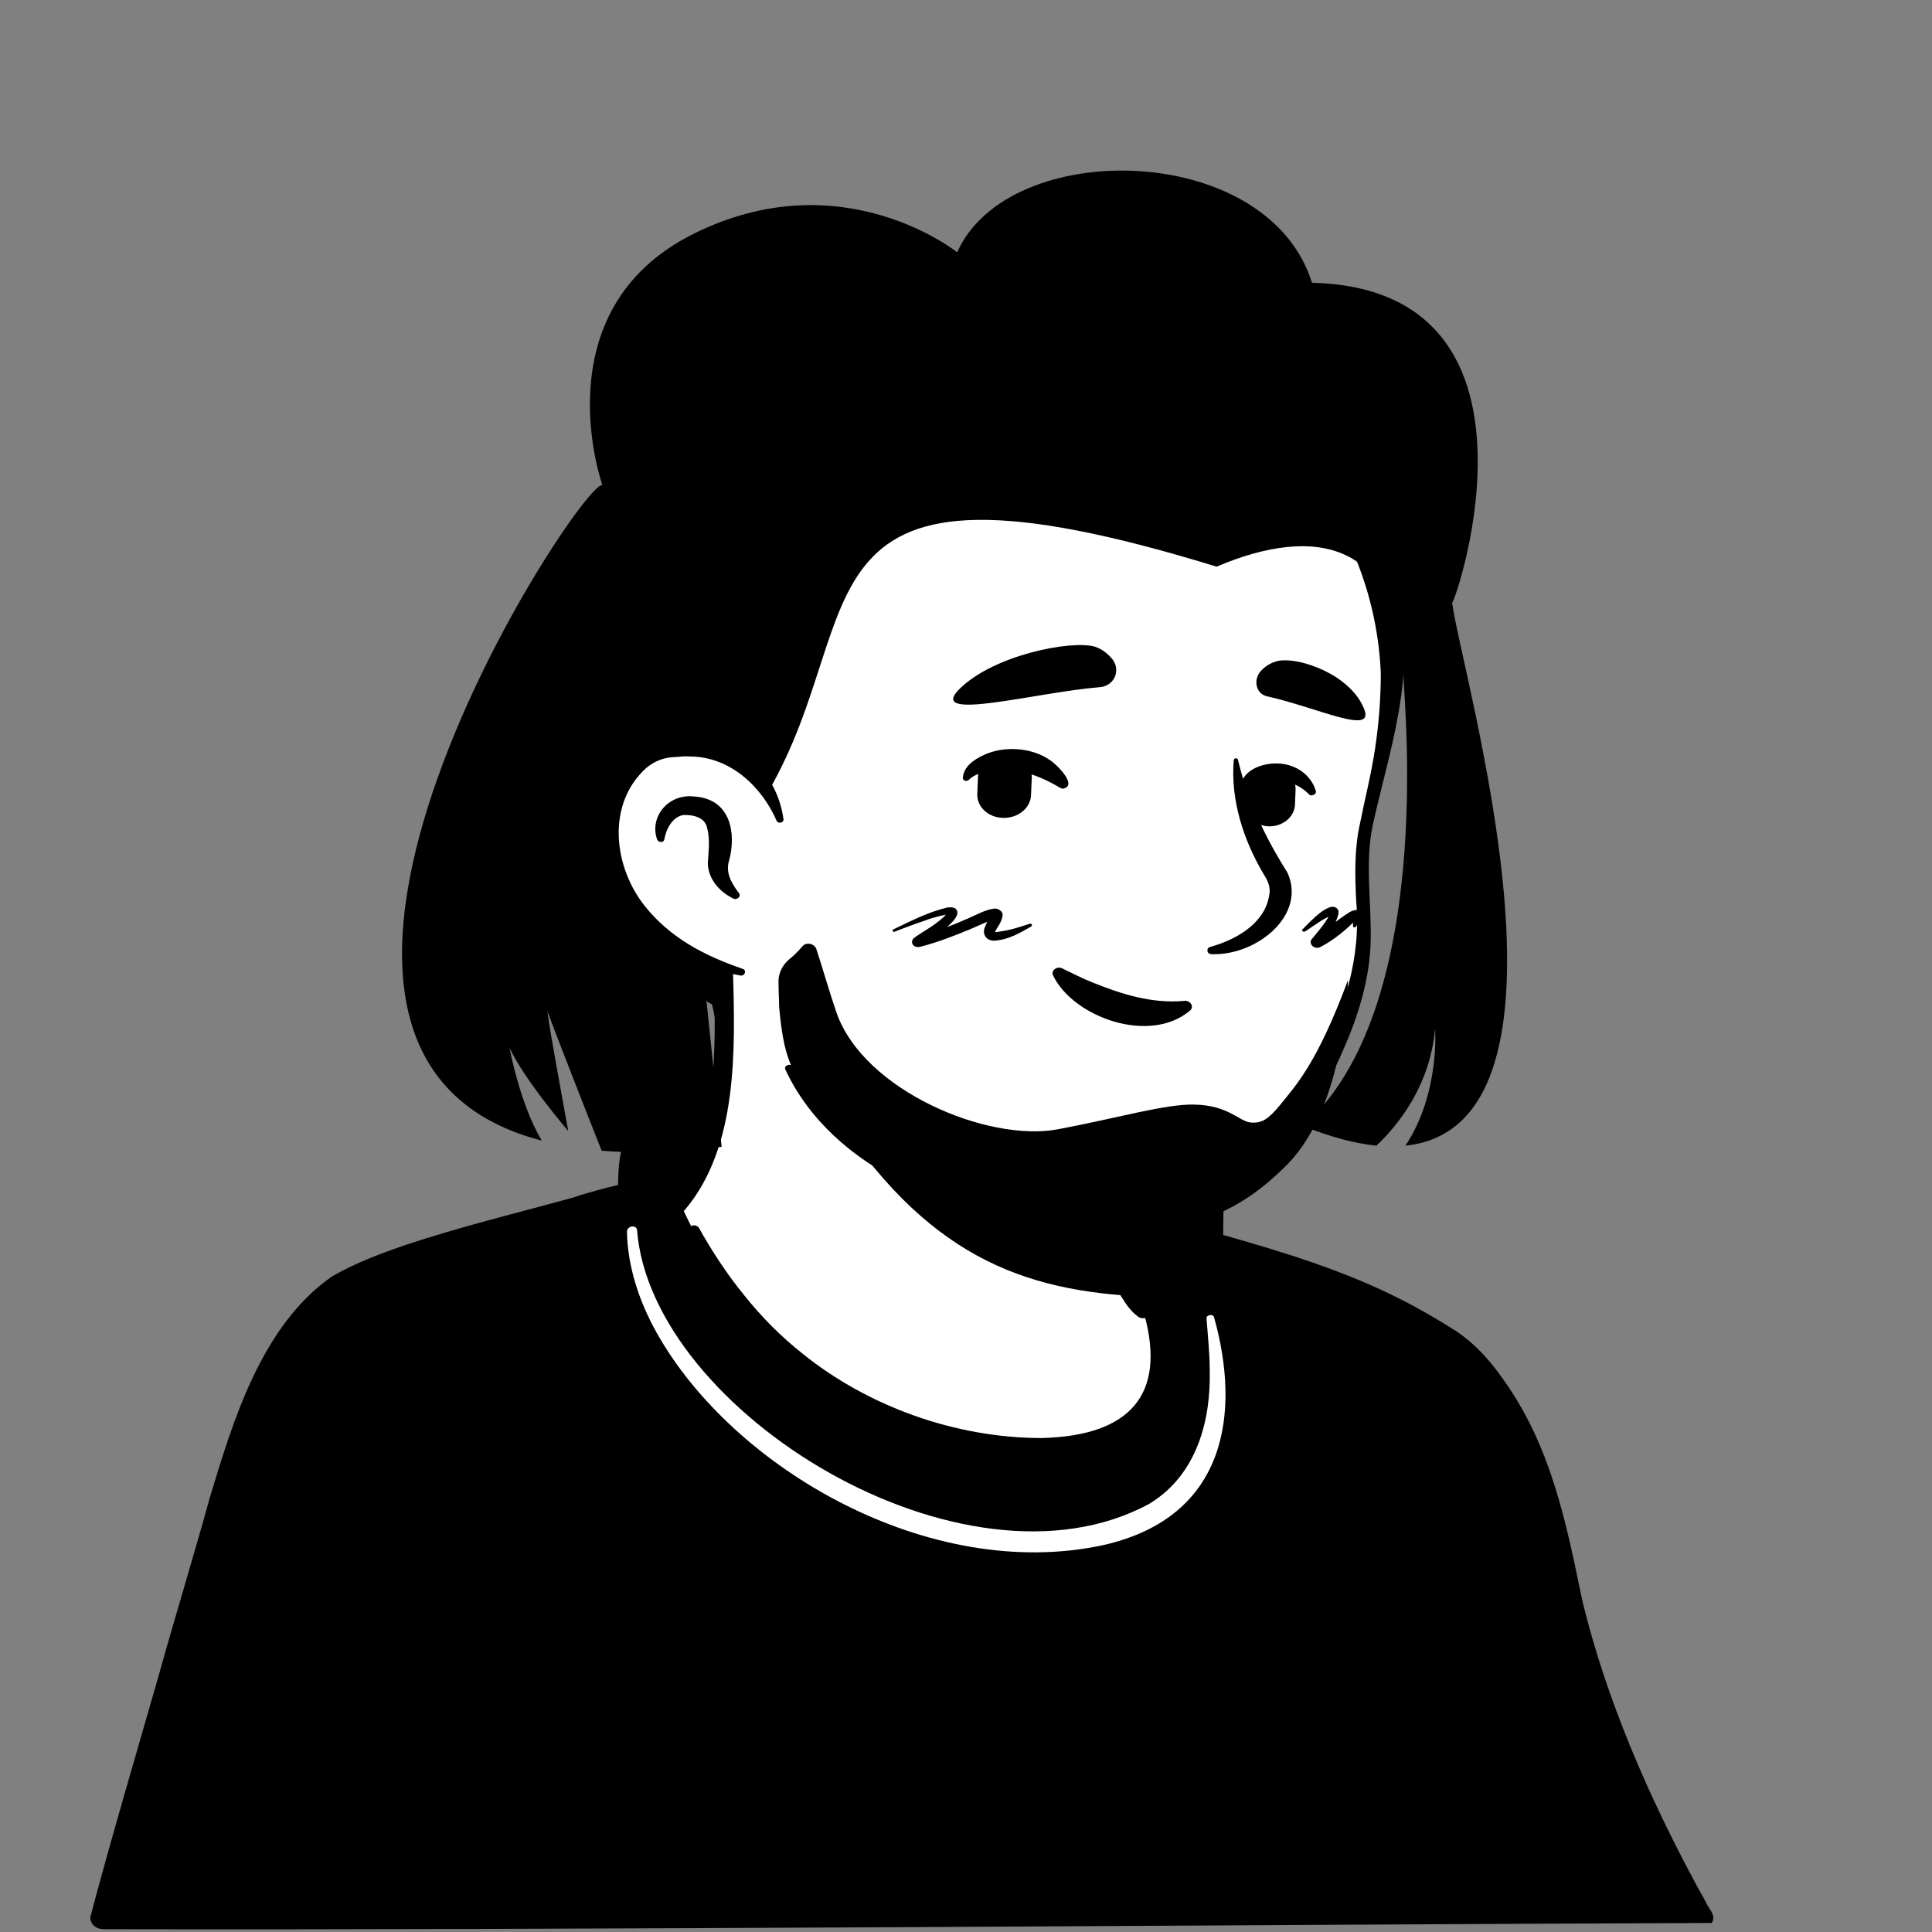 <svg width="40" height="40" viewBox="0 0 40 40" fill="none" xmlns="http://www.w3.org/2000/svg">
<rect x="0" y="0" width="40" height="40" fill="#808080" stroke="none"/>
<g clip-path="url(#clip0_2_34)">
<path d="M30.863 32.467C30.771 32.525 30.667 32.583 30.575 32.641C30.471 32.7 30.379 32.758 30.274 32.805C30.183 32.851 30.105 32.898 30.013 32.945C30 32.956 29.987 32.956 29.974 32.968C29.673 33.131 29.36 33.283 29.046 33.423C28.954 33.469 28.85 33.516 28.758 33.551C28.758 33.551 28.745 33.563 28.732 33.563L28.418 33.703C28.209 33.796 27.987 33.878 27.778 33.959C27.673 34.006 27.555 34.041 27.451 34.076C27.346 34.111 27.229 34.157 27.124 34.192C27.02 34.227 26.902 34.274 26.797 34.309H26.784C26.68 34.344 26.562 34.379 26.457 34.414C26.222 34.484 25.974 34.554 25.739 34.624C25.66 34.647 25.569 34.671 25.49 34.694C25.242 34.764 24.994 34.822 24.745 34.869C24.654 34.892 24.562 34.904 24.457 34.927C24.222 34.974 23.974 35.02 23.739 35.067C23.686 35.079 23.647 35.079 23.595 35.09C23.516 35.102 23.425 35.114 23.346 35.125C23.229 35.137 23.124 35.16 23.006 35.172C22.954 35.184 22.902 35.184 22.85 35.195C22.784 35.207 22.706 35.219 22.627 35.219C22.418 35.242 22.196 35.265 21.987 35.289C21.922 35.3 21.843 35.3 21.778 35.312H21.765C21.673 35.324 21.582 35.324 21.49 35.335C21.399 35.347 21.307 35.347 21.216 35.347C21.163 35.347 21.098 35.359 21.046 35.359C20.941 35.359 20.85 35.37 20.758 35.37C20.627 35.37 20.51 35.382 20.379 35.382H19.726C14.209 35.312 9.255 33.224 5.712 29.913C5.712 29.913 5.712 29.901 5.699 29.901C5.307 29.586 5.647 27.907 7.229 26.846C9.216 25.504 13.974 24.665 13.974 24.665C13.974 24.665 15.817 24.396 22.654 25.668C26.654 26.414 29.699 27.499 31.399 30.437C31.752 31.044 32.105 31.977 30.863 32.467Z" fill="white"/>
<path d="M22.693 25.539C25.203 25.994 27.882 26.484 29.948 27.965C30.64 28.466 31.098 29.201 31.477 29.913C31.66 30.262 31.843 30.624 31.987 31.009C32.065 31.265 32.183 31.557 32.118 31.86C32.105 31.942 32.026 32.047 31.961 32.105C31.66 32.373 31.333 32.536 31.006 32.746C29.085 33.936 26.876 34.776 24.588 35.219C19.49 36.21 13.974 35.44 9.49 33.05C8 32.245 6.627 31.265 5.451 30.111C5.32 29.971 5.32 29.738 5.32 29.586C5.333 29.236 5.438 28.898 5.569 28.583C5.882 27.86 6.288 27.137 6.98 26.636C7.477 26.332 8.013 26.076 8.562 25.866C10.288 25.213 12.105 24.758 13.974 24.571C14.131 24.56 14.157 24.758 14 24.781C12.209 25.108 10.431 25.598 8.771 26.262C8.17 26.531 7.529 26.764 7.046 27.184C6.588 27.627 6.261 28.175 6 28.735C5.83 29.073 5.712 29.609 5.765 29.878C6.588 30.752 7.556 31.522 8.601 32.187C14.327 35.755 23.02 35.988 29.111 33.015C29.66 32.746 30.196 32.443 30.706 32.128C30.954 31.977 31.216 31.848 31.412 31.674C31.425 31.662 31.412 31.674 31.412 31.685C31.412 31.697 31.399 31.708 31.399 31.708C31.412 31.569 31.36 31.382 31.294 31.195C31.059 30.519 30.68 29.808 30.274 29.189C29.634 28.268 28.549 27.685 27.451 27.219C26.693 26.904 25.895 26.659 25.085 26.426C24.274 26.192 23.451 25.994 22.628 25.819C22.418 25.773 22.484 25.504 22.693 25.539Z" fill="black"/>
</g>
<path d="M35.203 39.697H2.144C2.144 39.697 3.686 35.242 4.85 31.125C5.307 29.516 6.157 27.324 7.202 26.682C8.64 25.796 11.02 25.294 12.091 24.956C12.836 24.723 13.412 24.641 13.948 24.513C13.948 24.571 13.961 24.618 13.961 24.676C13.961 24.676 15.15 27.055 18.823 28.373C21.817 29.458 22.863 29.026 23.137 27.825C23.307 27.055 23.738 26.881 23.464 26.472C23.307 26.356 23.203 26.181 23.15 26.006L23.046 25.621C23.294 25.574 23.529 25.516 23.765 25.446C23.843 25.423 23.908 25.399 23.987 25.376C25.438 26.111 27.438 26.344 29.856 27.93C30.288 28.21 31.542 29.423 32.065 32.373C32.797 36.257 35.203 39.697 35.203 39.697Z" fill="black"/>
<path d="M35.438 39.813C25.621 39.848 11.817 39.965 2.144 39.942C1.987 39.942 1.869 39.837 1.869 39.697C2.248 38.251 2.863 36.163 3.281 34.706C3.608 33.528 4.013 32.21 4.34 31.02C4.81 29.469 5.399 27.452 6.876 26.426C7.359 26.146 7.895 25.948 8.405 25.773C9.529 25.399 10.68 25.119 11.83 24.805C12.484 24.583 13.216 24.443 13.895 24.268C14.039 24.233 14.183 24.303 14.222 24.42C14.235 24.455 14.235 24.606 14.248 24.641L13.974 24.42C14.078 24.42 14.183 24.478 14.222 24.56C14.327 24.758 14.471 24.968 14.614 25.154C16 26.939 18.235 28.082 20.562 28.618C21.229 28.746 22.118 28.898 22.601 28.373C22.915 28.012 22.902 27.452 23.15 27.055C23.242 26.869 23.346 26.752 23.242 26.589L23.294 26.647C23.124 26.507 22.994 26.332 22.928 26.146C22.876 25.971 22.837 25.819 22.797 25.668C22.758 25.539 22.863 25.399 23.006 25.376C23.307 25.318 23.621 25.236 23.909 25.143C23.987 25.119 24.065 25.131 24.131 25.154C24.51 25.306 24.902 25.434 25.307 25.563C26.575 25.924 27.843 26.309 29.006 26.904C29.399 27.102 29.778 27.324 30.144 27.557C30.575 27.848 30.85 28.175 31.124 28.56C32.118 29.948 32.431 31.545 32.758 33.131C33.255 35.184 34.118 37.166 35.137 39.055L35.281 39.312L35.346 39.44L35.386 39.498L35.399 39.533L35.412 39.545C35.412 39.533 35.425 39.557 35.438 39.592C35.49 39.673 35.477 39.767 35.438 39.813ZM34.967 39.58C34.928 39.627 34.915 39.709 34.941 39.767C34.954 39.802 34.967 39.825 34.967 39.813L34.954 39.802L34.928 39.767L34.889 39.709C34.026 38.391 33.307 37.003 32.745 35.569C32.379 34.636 32.078 33.691 31.882 32.711C31.647 31.417 31.281 30.064 30.497 28.945C30.288 28.653 30.026 28.338 29.712 28.128C29.36 27.907 29.006 27.685 28.64 27.498C27.909 27.102 27.124 26.787 26.327 26.507C25.529 26.216 24.68 25.994 23.882 25.586L24.105 25.598C23.791 25.703 23.464 25.784 23.124 25.843L23.333 25.551C23.412 25.808 23.425 26.111 23.66 26.286C23.804 26.426 23.869 26.671 23.83 26.869C23.791 27.044 23.712 27.16 23.66 27.265C23.543 27.487 23.464 27.674 23.412 27.918C22.954 29.948 20.327 29.166 18.837 28.641C16.745 27.895 14.797 26.589 13.739 24.781L13.987 24.921C13.843 24.921 13.726 24.828 13.712 24.7L13.699 24.548L14.039 24.758C13.307 24.875 12.654 24.968 11.974 25.189C10.418 25.621 8.758 25.983 7.412 26.811C6.013 27.72 5.216 30.95 4.771 32.443C4.288 34.087 3.778 35.72 3.242 37.341C2.967 38.157 2.693 38.962 2.405 39.778L2.144 39.464C11.634 39.452 25.346 39.51 34.967 39.58Z" fill="black"/>
<path d="M21.948 29.248L21.974 29.271V29.248H21.948Z" fill="white"/>
<path d="M25.072 24.921C25.072 24.921 25.072 23.802 23.974 23.51C21.948 22.962 18.118 22.717 15.556 22.717C15.556 22.717 14.471 22.787 14.078 22.962C13.699 23.125 13.242 23.23 13.137 23.988C13.085 24.361 13.085 24.956 13.098 25.481C13.111 26.181 13.425 26.857 13.974 27.359C14.85 28.163 16.667 29.213 18.745 29.528C23.752 30.274 25.111 28.326 25.072 27.289C25.02 26.087 25.072 24.921 25.072 24.921Z" fill="black"/>
<path d="M24.797 24.91C24.771 24.408 24.471 23.872 23.895 23.732C23.712 23.685 23.529 23.639 23.36 23.604C20.811 23.102 18.17 22.985 15.556 22.95C15.216 22.985 14.562 23.032 14.183 23.172C14.026 23.242 13.83 23.312 13.699 23.405C13.399 23.639 13.386 24.047 13.373 24.408C13.36 24.618 13.36 24.828 13.36 25.038C13.281 26.461 13.987 27.219 15.255 27.977C16.209 28.56 17.281 28.98 18.418 29.213C19.974 29.481 21.699 29.609 23.189 29.073C23.974 28.793 24.706 28.198 24.797 27.429C24.811 27.265 24.797 26.985 24.797 26.822C24.771 26.216 24.771 25.528 24.797 24.91ZM25.333 24.921C25.32 25.539 25.32 26.204 25.333 26.822C25.333 27.02 25.36 27.3 25.333 27.487C25.216 28.466 24.34 29.201 23.386 29.551C21.882 30.111 20.209 30.017 18.64 29.796C18.301 29.738 17.882 29.656 17.556 29.563C16.144 29.154 14.823 28.501 13.765 27.569C13.007 26.904 12.719 25.971 12.784 25.05C12.823 24.373 12.693 23.569 13.32 23.044C13.516 22.904 13.712 22.822 13.922 22.741C14.457 22.554 14.98 22.519 15.529 22.472C17.294 22.484 19.059 22.566 20.823 22.752C21.869 22.869 22.928 22.997 23.948 23.265L24.026 23.289L24.118 23.324C24.575 23.522 24.771 23.953 25.033 24.303C25.203 24.49 25.32 24.688 25.333 24.921Z" fill="black"/>
<path d="M13.19 25.469C13.477 29.213 19.948 33.213 23.791 31.137C24.797 30.531 25.072 29.376 25.046 28.361C25.046 28.012 25.006 27.662 24.98 27.3C24.967 27.219 25.124 27.195 25.137 27.277C25.686 29.236 25.412 31.405 22.85 31.988C19.255 32.77 15.177 30.414 13.595 27.592C13.229 26.939 12.993 26.216 12.98 25.493C12.993 25.376 13.177 25.353 13.19 25.469Z" fill="white"/>
<path d="M23.921 28.641C23.647 29.843 21.869 30.566 18.876 29.481C15.765 28.361 14.418 25.691 14.078 24.898C15.921 21.819 14.64 19.685 14.64 19.685C18.889 19.359 22.601 23.79 22.601 23.79L23.176 25.983C23.229 26.169 23.333 26.332 23.49 26.449C23.765 26.881 24.091 27.872 23.921 28.641Z" fill="white"/>
<path d="M14.013 24.933C14.261 24.595 14.418 24.198 14.523 23.813C14.719 23.009 14.784 22.192 14.797 21.376V21.073C14.758 20.77 14.64 20.455 14.51 20.175C14.34 19.802 14.954 19.569 15.15 19.942C15.177 19.988 15.177 20.07 15.177 20.117C15.216 21.703 15.294 23.743 14.17 25.061C14.091 25.131 13.935 25.026 14.013 24.933ZM22.745 23.767C22.941 23.872 23.006 24.012 23.033 24.152C23.111 24.431 23.085 24.735 23.163 25.026C23.229 25.306 23.425 25.574 23.477 25.866C23.543 26.169 23.739 26.811 23.817 27.125C23.843 27.195 23.791 27.277 23.699 27.289C23.647 27.3 23.608 27.289 23.569 27.265C23.399 27.137 23.32 27.009 23.216 26.846C23.046 26.566 22.928 26.309 22.823 25.994C22.732 25.714 22.771 25.411 22.693 25.119C22.628 24.84 22.444 24.571 22.379 24.28C22.34 24.14 22.327 23.988 22.444 23.813C22.523 23.743 22.654 23.72 22.745 23.767Z" fill="black"/>
<path d="M23.686 26.846C21.189 26.729 19.15 26.029 17.163 22.869C18.837 24.187 20.811 24.688 22.889 24.921L23.163 25.994C23.216 26.181 23.529 26.729 23.686 26.846Z" fill="black"/>
<path d="M23.582 26.414C24.026 27.16 24.288 28.093 24.013 28.921C23.804 29.504 23.203 29.936 22.549 30.099C21.033 30.461 19.281 29.889 17.935 29.248C16.274 28.42 15.046 27.032 14.261 25.516C14.209 25.399 14.392 25.306 14.471 25.423C14.745 25.913 15.059 26.391 15.412 26.822C15.765 27.265 16.17 27.674 16.628 28.035C17.961 29.108 19.765 29.773 21.569 29.773C23.425 29.726 24.131 28.851 23.699 27.242C23.634 26.985 23.529 26.717 23.386 26.496C23.307 26.402 23.503 26.297 23.582 26.414Z" fill="black"/>
<path d="M28.64 12.408C28.876 13.388 28.994 14.181 28.353 16.793C27.726 19.394 29.255 19.93 25.634 24.093C24.157 25.796 20.575 25.318 17.673 23.557C16.693 22.962 16.274 21.434 15.543 20.35C14.967 19.499 14.706 20.385 13.948 19.65C12.915 18.647 11.673 16.63 12.288 13.061C13.281 7.277 18.418 6.601 22.222 7.242C26.052 7.895 28.013 9.831 28.64 12.408Z" fill="white"/>
<path d="M14.601 20.688C14.301 20.233 13.909 19.837 13.543 19.417C13.19 18.985 12.902 18.507 12.667 18.017C11.111 14.612 11.712 9.819 15.529 7.813C17.111 6.997 19.02 6.799 20.797 6.927C24.601 7.172 28.091 8.735 28.915 12.326C29.36 13.912 28.758 15.545 28.418 17.096C28.261 17.866 28.392 18.659 28.379 19.452C28.366 20.256 28.118 21.061 27.778 21.808C27.569 22.321 27.203 22.776 26.823 23.195C26.196 23.872 25.569 24.56 24.771 25.084C24.588 25.201 24.261 25.259 24.039 25.283C23.425 25.364 22.823 25.388 22.209 25.353C19.804 25.259 17.229 24.222 16.261 22.146C16.222 22.064 16.353 22.006 16.405 22.076C17.66 23.848 19.961 24.723 22.248 24.84C22.954 24.875 23.673 24.863 24.366 24.735C24.706 24.583 25.006 24.315 25.294 24.07C26 23.44 26.719 22.764 27.229 21.994C27.843 20.956 28.183 19.825 28.078 18.647C28.052 18.122 28.039 17.574 28.157 17.05C28.261 16.525 28.392 16.023 28.471 15.487C28.549 14.974 28.588 14.449 28.588 13.936C28.523 12.431 27.974 10.88 26.902 9.714C24.536 7.09 18.941 6.402 15.791 8.198C13.804 9.294 12.876 11.347 12.575 13.341C12.118 15.732 12.248 18.087 14.379 19.825L15.007 20.408C15.255 20.665 14.81 20.968 14.601 20.688Z" fill="black"/>
<path d="M16.144 16.98C16.144 16.98 15.738 15.23 13.83 15.44C12.183 15.627 11.608 19.149 15.346 20.128" fill="white"/>
<path d="M15.177 18.601C14.876 18.449 14.667 18.192 14.654 17.878C14.667 17.644 14.706 17.376 14.64 17.143C14.601 16.921 14.34 16.863 14.144 16.875C13.935 16.91 13.804 17.143 13.765 17.329C13.765 17.341 13.752 17.376 13.752 17.388C13.739 17.446 13.634 17.446 13.608 17.388C13.438 16.933 13.817 16.431 14.366 16.49C15.137 16.536 15.242 17.259 15.098 17.808C15.02 18.041 15.124 18.251 15.268 18.449L15.294 18.484C15.36 18.554 15.255 18.647 15.177 18.601ZM25.634 15.743C25.83 16.571 26.196 17.341 26.654 18.064C27.059 18.95 26.013 19.79 25.085 19.755C24.98 19.755 24.967 19.627 25.059 19.604C25.647 19.44 26.183 19.09 26.274 18.554C26.314 18.391 26.261 18.251 26.17 18.111C25.739 17.388 25.477 16.56 25.543 15.743C25.543 15.685 25.634 15.685 25.634 15.743Z" fill="black"/>
<path d="M16.078 16.991C15.778 16.303 15.124 15.65 14.248 15.662C14.17 15.65 14.039 15.674 13.961 15.674C13.739 15.685 13.556 15.755 13.386 15.895C12.549 16.641 12.693 17.959 13.373 18.787C13.608 19.079 13.909 19.335 14.248 19.545C14.588 19.755 14.967 19.918 15.373 20.058C15.464 20.082 15.425 20.21 15.333 20.198C14.457 20.035 13.621 19.65 13.046 19.009C12.157 18.052 11.974 16.455 13.033 15.522C13.268 15.335 13.595 15.195 13.922 15.195C14.026 15.195 14.183 15.172 14.288 15.195C14.837 15.219 15.36 15.464 15.699 15.848C16 16.175 16.17 16.571 16.222 16.968C16.222 17.038 16.105 17.061 16.078 16.991Z" fill="black"/>
<path d="M29.098 23.72C29.817 22.636 29.712 21.294 29.712 21.294C29.608 22.484 28.941 23.3 28.497 23.72C28.052 23.674 27.555 23.545 26.98 23.312C29.712 20.91 29.072 14.589 29.059 14.041C28.98 11.207 27.242 10.857 25.189 11.732C16.17 8.956 18.091 12.653 15.895 16.408C13.83 13.423 10.248 17.854 14.536 19.848L14.941 23.743C14 23.86 13.177 23.883 12.457 23.825C12.183 23.137 11.412 21.166 11.346 20.968C11.268 20.723 11.765 23.417 11.765 23.417C11.765 23.417 10.837 22.332 10.549 21.691C10.549 21.691 10.758 22.846 11.216 23.615C4.248 21.808 12 9.971 12.471 10.041C12.471 10.041 11.19 6.437 14.34 4.851C17.425 3.3 19.817 5.224 19.817 5.224C20.876 2.834 26.248 2.915 27.163 5.854C32.327 5.982 30.157 12.42 30.065 12.478C30.248 13.924 33.059 23.312 29.098 23.72Z" fill="black"/>
<path d="M22.771 14.227C23.059 14.204 23.203 13.901 23.046 13.668C22.954 13.551 22.837 13.446 22.667 13.388C22.17 13.248 20.549 13.563 19.843 14.286C19.216 14.95 21.464 14.332 22.771 14.227ZM26.222 14.414C26 14.356 25.935 14.064 26.118 13.877C26.209 13.784 26.34 13.703 26.484 13.679C26.928 13.609 27.948 13.971 28.235 14.659C28.497 15.254 27.281 14.647 26.222 14.414ZM20.758 16.933C20.444 16.921 20.209 16.688 20.235 16.408L20.248 16.082C20.261 15.802 20.523 15.592 20.837 15.615C21.15 15.627 21.386 15.86 21.36 16.14L21.346 16.466C21.333 16.735 21.072 16.945 20.758 16.933ZM26.261 17.108C25.974 17.096 25.752 16.875 25.765 16.618L25.778 16.315C25.791 16.058 26.039 15.86 26.327 15.872C26.614 15.883 26.837 16.105 26.823 16.361L26.811 16.665C26.797 16.921 26.549 17.119 26.261 17.108Z" fill="black"/>
<path d="M21.935 16.303C21.503 16.047 21.033 15.872 20.51 15.965C20.34 15.988 20.17 16.035 20.065 16.14C20.026 16.187 19.935 16.175 19.935 16.105C19.948 15.872 20.17 15.72 20.379 15.627C20.784 15.44 21.346 15.475 21.712 15.72C21.843 15.79 22.288 16.222 22.052 16.315C22 16.338 21.974 16.326 21.935 16.303ZM25.673 16.361C25.673 15.872 26.353 15.697 26.771 15.872C27.006 15.965 27.176 16.152 27.242 16.373C27.268 16.443 27.15 16.502 27.098 16.443C26.876 16.21 26.497 16.093 26.196 16.233C26.105 16.28 26.091 16.315 26.065 16.361C26.065 16.595 25.686 16.583 25.673 16.361Z" fill="black"/>
<path d="M24.64 20.921C23.804 21.633 22.222 21.061 21.804 20.198C21.752 20.093 21.882 20 21.987 20.047C22.209 20.152 22.405 20.257 22.614 20.338C23.216 20.583 23.843 20.781 24.51 20.723C24.64 20.7 24.732 20.84 24.64 20.921Z" fill="black"/>
<path d="M26.51 22.869C26.261 23.172 26.131 23.254 25.909 23.242C25.66 23.23 25.451 22.881 24.719 22.869C24.118 22.857 23.137 23.149 21.895 23.382C20.444 23.65 17.882 22.577 17.32 20.968C17.163 20.513 17.033 20.047 16.902 19.65C16.863 19.534 16.693 19.498 16.614 19.592C16.523 19.697 16.431 19.79 16.327 19.872C16.196 19.988 16.118 20.152 16.118 20.315C16.118 20.525 16.131 20.711 16.131 20.84C16.222 21.866 16.366 22.192 16.889 22.857C17.412 23.522 19.242 25.318 21.621 25.481C24.013 25.633 25.333 25.458 26.667 24.093C27.869 22.857 27.909 20.291 27.909 20.291C27.268 22.017 26.837 22.461 26.51 22.869Z" fill="black"/>
<path d="M18.497 19.242C18.863 19.067 19.216 18.881 19.621 18.787C19.66 18.787 19.686 18.776 19.765 18.799C20.039 18.985 19.242 19.452 19.098 19.569C19.137 19.522 19.124 19.44 19.059 19.417C19.046 19.417 19.046 19.405 19.033 19.405H19.006C19.333 19.3 19.66 19.184 19.974 19.044C20.157 18.974 20.405 18.822 20.601 18.811C20.68 18.811 20.771 18.881 20.758 18.95C20.745 19.044 20.719 19.079 20.693 19.137C20.667 19.184 20.614 19.254 20.601 19.3C20.601 19.312 20.588 19.289 20.588 19.289C20.588 19.3 20.667 19.3 20.68 19.289C20.889 19.265 21.111 19.195 21.32 19.125C21.36 19.114 21.386 19.16 21.346 19.184C21.124 19.312 20.889 19.452 20.601 19.475C20.418 19.487 20.327 19.335 20.392 19.195C20.418 19.114 20.484 19.02 20.51 18.95C20.51 18.974 20.536 19.009 20.562 19.02C20.588 19.032 20.601 19.02 20.588 19.032C20.457 19.067 20.196 19.195 20.078 19.242C19.739 19.382 19.412 19.51 19.046 19.604C19.02 19.604 19.02 19.615 18.98 19.604C18.876 19.592 18.85 19.475 18.928 19.417C19.085 19.3 19.268 19.207 19.412 19.09C19.49 19.032 19.582 18.95 19.634 18.881C19.634 18.892 19.647 18.916 19.66 18.927C19.543 18.939 19.307 18.997 19.163 19.055C18.954 19.125 18.732 19.207 18.523 19.289C18.497 19.312 18.457 19.254 18.497 19.242ZM26.967 19.242C27.085 19.125 27.582 18.566 27.712 18.857V18.916C27.66 19.149 27.49 19.347 27.36 19.545C27.386 19.487 27.333 19.405 27.268 19.394H27.216C27.203 19.394 27.216 19.394 27.229 19.382C27.49 19.23 27.686 19.044 27.948 18.881C28 18.857 28.065 18.822 28.131 18.857C28.196 18.904 28.183 18.974 28.157 19.02C28.131 19.079 28.105 19.125 28.078 19.184C28.065 19.195 28.052 19.207 28.026 19.195C28.013 19.195 28.013 19.184 28.013 19.172V18.974C28.013 18.962 28 18.95 28.013 18.974C28.013 18.985 28.039 19.009 28.065 19.009H28.105C27.882 19.242 27.621 19.464 27.32 19.615C27.229 19.65 27.124 19.58 27.137 19.487C27.137 19.475 27.15 19.452 27.163 19.44C27.255 19.324 27.36 19.207 27.438 19.09C27.477 19.032 27.529 18.95 27.543 18.892C27.543 18.916 27.595 18.95 27.608 18.939C27.399 19.009 27.216 19.16 27.033 19.277C26.98 19.312 26.941 19.265 26.967 19.242Z" fill="black"/>
<defs>
<clipPath id="clip0_2_34">
<rect width="40" height="35.685" fill="white"/>
</clipPath>
</defs>
</svg>
